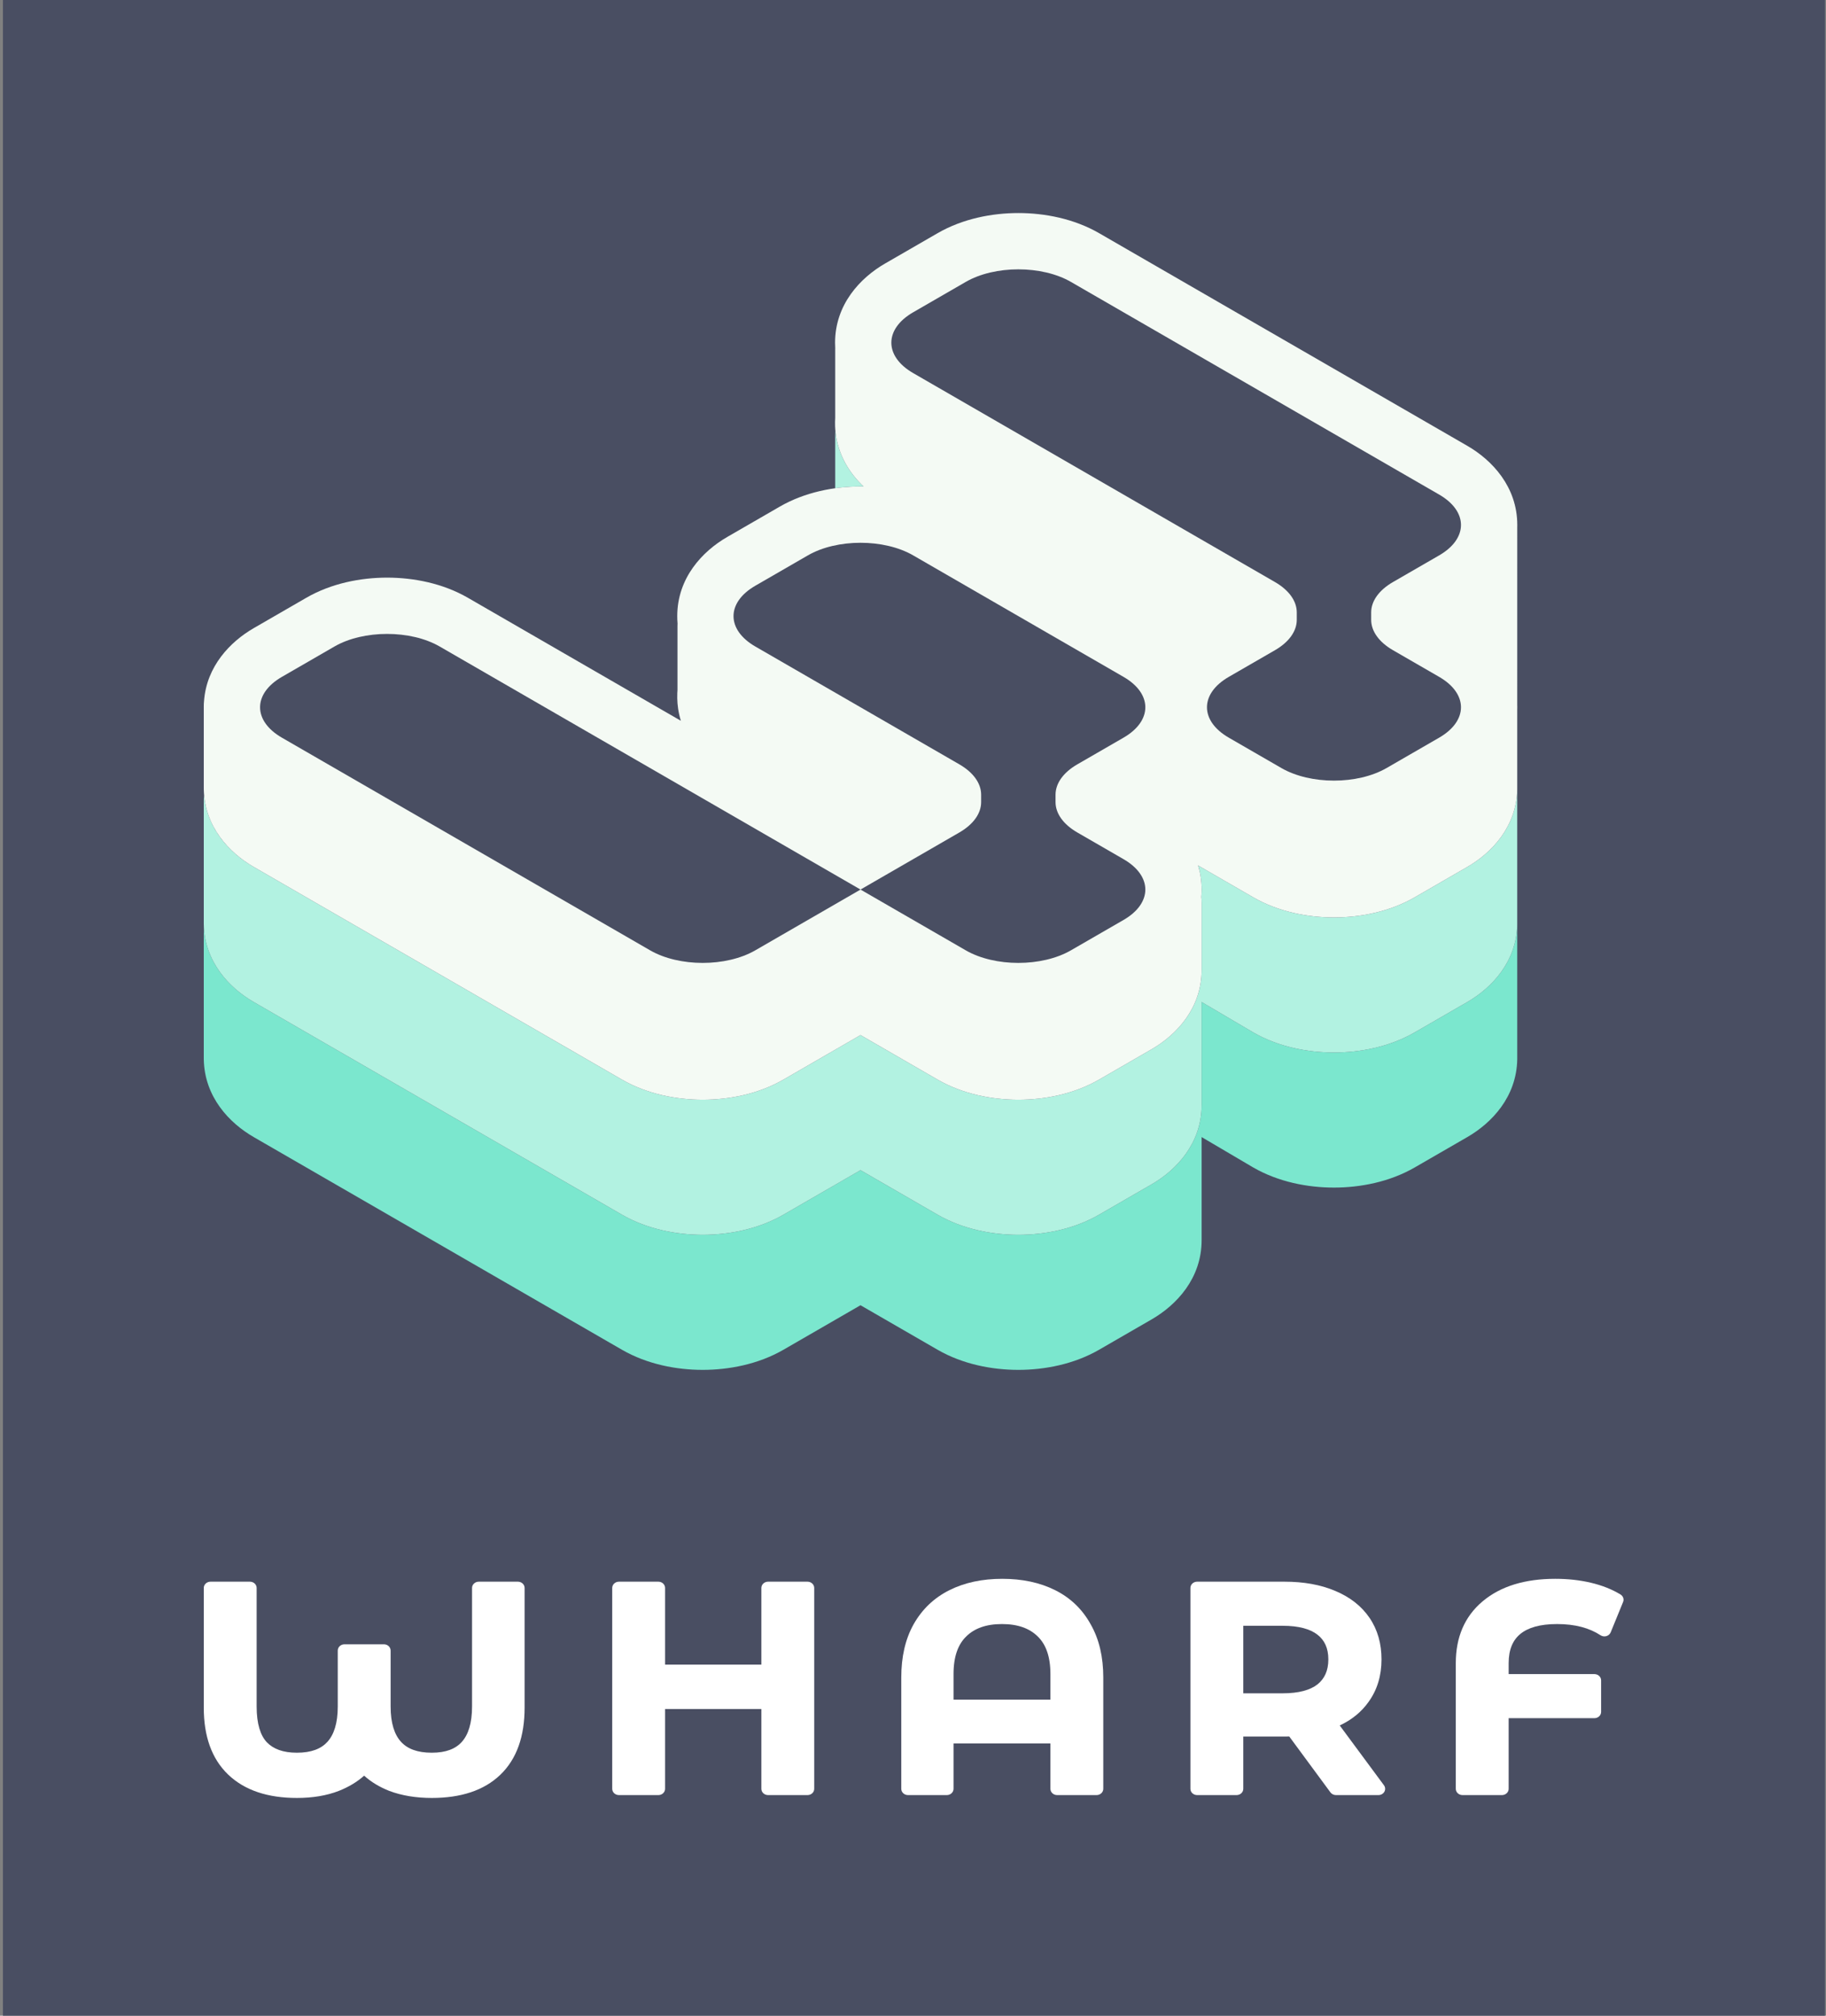 <svg width="464" height="512" viewBox="0 0 464 512" fill="none" xmlns="http://www.w3.org/2000/svg">
<rect x="0" y="0" width="464" height="512" fill="#808080" stroke="none"/>
<rect width="463" height="512" transform="translate(0.75)" fill="#494E62"/>
<path d="M133.307 403.344C133.307 402.465 132.542 401.753 131.597 401.753H121.661C120.716 401.753 119.951 402.465 119.951 403.344V433.448C119.951 437.713 118.99 440.615 117.362 442.434C115.784 444.198 113.347 445.196 109.721 445.196C106.008 445.196 103.511 444.191 101.897 442.423C100.238 440.605 99.261 437.707 99.261 433.448V419.247C99.261 418.369 98.495 417.657 97.551 417.657H87.537C86.593 417.657 85.828 418.369 85.828 419.247V433.448C85.828 437.709 84.856 440.608 83.207 442.427C81.605 444.193 79.128 445.196 75.444 445.196C71.895 445.196 69.438 444.237 67.791 442.527C66.189 440.812 65.215 437.899 65.215 433.448V403.344C65.215 402.465 64.449 401.753 63.505 401.753H53.491C52.547 401.753 51.781 402.465 51.781 403.344V433.739C51.781 440.946 53.755 446.7 57.964 450.737C62.172 454.773 68.087 456.687 75.444 456.687C79.422 456.687 82.992 456.102 86.117 454.887L86.131 454.882C88.615 453.892 90.757 452.609 92.53 451.022C94.273 452.611 96.4 453.893 98.88 454.882L98.914 454.895C102.129 456.101 105.742 456.687 109.721 456.687C117.071 456.687 122.964 454.801 127.125 450.809C131.336 446.771 133.307 440.991 133.307 433.739V403.344Z" fill="white"/>
<path d="M206.9 403.344C206.9 402.465 206.135 401.753 205.19 401.753H195.177C194.232 401.753 193.467 402.465 193.467 403.344V422.819H169.002V403.344C169.002 402.465 168.237 401.753 167.293 401.753H157.279C156.335 401.753 155.569 402.465 155.569 403.344V454.367C155.569 455.246 156.335 455.958 157.279 455.958H167.293C168.237 455.958 169.002 455.246 169.002 454.367V434.09H193.467V454.367C193.467 455.246 194.232 455.958 195.177 455.958H205.19C206.135 455.958 206.9 455.246 206.9 454.367V403.344Z" fill="white"/>
<path fill-rule="evenodd" clip-rule="evenodd" d="M278.642 455.958C279.586 455.958 280.351 455.246 280.351 454.367V426.086C280.351 420.892 279.314 416.373 277.154 412.594C275.053 408.78 272.041 405.868 268.128 403.911C264.243 401.968 259.744 401.024 254.686 401.024C249.628 401.024 245.129 401.968 241.244 403.911C237.332 405.868 234.296 408.779 232.144 412.59L232.14 412.597C230.033 416.375 229.021 420.893 229.021 426.086V454.367C229.021 455.246 229.786 455.958 230.73 455.958H240.59C241.534 455.958 242.3 455.246 242.3 454.367V442.837H266.918V454.367C266.918 455.246 267.684 455.958 268.628 455.958H278.642ZM263.687 415.66L263.699 415.672C265.747 417.651 266.918 420.733 266.918 425.211V431.711H242.3V425.211C242.3 420.733 243.471 417.651 245.519 415.672L245.531 415.66C247.601 413.62 250.548 412.515 254.609 412.515C258.67 412.515 261.617 413.62 263.687 415.66Z" fill="white"/>
<path fill-rule="evenodd" clip-rule="evenodd" d="M338.072 455.267C338.391 455.699 338.918 455.958 339.482 455.958H350.266C350.901 455.958 351.484 455.63 351.78 455.107C352.075 454.585 352.035 453.952 351.675 453.466L340.435 438.272C343.501 436.831 345.961 434.84 347.762 432.286C349.978 429.218 351.052 425.596 351.052 421.493C351.052 417.501 350.062 413.964 348.014 410.949C345.968 407.937 343.025 405.653 339.262 404.081C335.554 402.511 331.247 401.753 326.387 401.753H304.203C303.259 401.753 302.494 402.465 302.494 403.344V454.367C302.494 455.246 303.259 455.958 304.203 455.958H314.217C315.161 455.958 315.927 455.246 315.927 454.367V441.088H326.387C326.833 441.088 327.242 441.082 327.607 441.071L338.072 455.267ZM334.768 415.208C336.562 416.597 337.541 418.61 337.541 421.493C337.541 424.371 336.565 426.418 334.759 427.858C332.925 429.274 330.071 430.108 325.925 430.108H315.927V412.952H325.925C330.078 412.952 332.934 413.788 334.768 415.208Z" fill="white"/>
<path d="M383.361 454.367V436.423H405.144C406.089 436.423 406.854 435.711 406.854 434.833V426.815C406.854 425.936 406.089 425.224 405.144 425.224H383.361V422.441C383.361 418.965 384.432 416.59 386.327 415.031C388.259 413.442 391.275 412.515 395.67 412.515C400.229 412.515 403.868 413.499 406.7 415.358C407.132 415.641 407.68 415.723 408.186 415.58C408.691 415.436 409.097 415.083 409.284 414.624L412.443 406.897C412.728 406.198 412.452 405.409 411.778 405C409.596 403.677 407.081 402.689 404.256 402.021C401.433 401.353 398.414 401.024 395.208 401.024C387.568 401.024 381.337 402.875 376.729 406.757C372.145 410.613 369.927 415.911 369.927 422.441V454.367C369.927 455.246 370.693 455.958 371.637 455.958H381.651C382.595 455.958 383.361 455.246 383.361 454.367Z" fill="white"/>
<path d="M385.541 234.787C385.367 244.311 379.068 250.926 372.856 254.511L359.49 262.228C353.11 265.91 345.652 267.341 338.969 267.341C332.286 267.341 324.827 265.91 318.451 262.228L305.34 254.511V280.711C305.34 290.415 298.947 297.179 292.651 300.814L279.285 308.531C272.905 312.212 265.447 313.643 258.764 313.643C252.081 313.643 244.622 312.212 238.246 308.531L218.661 297.225L199.08 308.531C192.7 312.212 185.242 313.643 178.559 313.643C171.876 313.643 164.421 312.212 158.041 308.531L64.47 254.511C58.258 250.926 51.959 244.311 51.785 234.787L51.781 234.198V268.508L51.785 269.097C51.959 278.621 58.258 285.235 64.47 288.821L158.041 342.841C164.421 346.522 171.876 347.953 178.559 347.953C185.242 347.953 192.7 346.522 199.08 342.841L218.661 331.534L238.246 342.841C244.622 346.522 252.081 347.953 258.764 347.953C265.447 347.953 272.905 346.522 279.285 342.841L292.651 335.123C298.947 331.489 305.34 324.725 305.34 315.02V288.821L318.451 296.538C324.827 300.22 332.286 301.65 338.969 301.65C345.652 301.65 353.11 300.22 359.49 296.538L372.856 288.821C379.068 285.235 385.367 278.621 385.541 269.097L385.541 234.787Z" fill="#7BE7CE"/>
<path d="M51.865 201.987C51.81 202.497 51.781 203.016 51.781 203.541V234.199L51.785 234.788C51.959 244.312 58.258 250.926 64.47 254.512L158.041 308.532C164.421 312.213 171.876 313.644 178.559 313.644C185.242 313.644 192.7 312.213 199.08 308.532L218.661 297.225L238.246 308.532C244.622 312.213 252.081 313.644 258.764 313.644C265.447 313.644 272.905 312.213 279.285 308.532L292.651 300.814C298.947 297.18 305.34 290.416 305.34 280.711V254.512L318.451 262.229C324.827 265.911 332.286 267.341 338.969 267.341C345.652 267.341 353.11 265.911 359.49 262.229L372.856 254.512C379.068 250.926 385.367 244.312 385.541 234.788V200.479C385.366 210.002 379.067 216.616 372.856 220.201L359.49 227.918C353.11 231.6 345.652 233.031 338.969 233.031C332.286 233.031 324.827 231.6 318.451 227.918L305.085 220.201C304.87 220.077 304.655 219.949 304.44 219.818C305.019 221.711 305.347 223.757 305.347 225.954C305.347 226.596 305.319 227.226 305.265 227.842C305.315 228.326 305.34 228.815 305.34 229.309V246.401C305.34 256.105 298.947 262.869 292.651 266.504L279.285 274.221C272.905 277.902 265.447 279.333 258.764 279.333C252.081 279.333 244.622 277.902 238.246 274.221L218.661 262.915L199.08 274.221C192.7 277.902 185.242 279.333 178.559 279.333C171.876 279.333 164.421 277.902 158.041 274.221L64.47 220.201C58.592 216.808 52.636 210.703 51.865 201.987Z" fill="#B2F2E1"/>
<path d="M212.284 109.458C212.297 109.596 212.311 109.735 212.327 109.874C212.999 115.653 215.871 120.205 219.446 123.574C219.186 123.57 218.928 123.568 218.67 123.568C216.581 123.568 214.417 123.708 212.233 124.013V110.668C212.233 110.26 212.25 109.857 212.284 109.458Z" fill="#B2F2E1"/>
<path d="M77.845 151.831L64.478 159.548C58.522 162.986 52.481 169.223 51.844 178.1C51.803 178.517 51.781 178.952 51.781 179.407V199.888L51.785 200.477C51.959 210.001 58.258 216.615 64.47 220.201L158.041 274.221C164.421 277.902 171.876 279.333 178.559 279.333C185.242 279.333 192.7 277.902 199.08 274.221L218.661 262.914L238.246 274.221C244.622 277.902 252.081 279.333 258.764 279.333C265.447 279.333 272.905 277.902 279.285 274.221L292.651 266.503C298.947 262.868 305.34 256.105 305.34 246.4V229.309C305.34 228.815 305.315 228.326 305.265 227.842C305.319 227.226 305.347 226.596 305.347 225.954C305.347 223.757 305.019 221.711 304.44 219.817C304.655 219.949 304.87 220.077 305.085 220.201L318.451 227.918C324.827 231.6 332.286 233.03 338.969 233.03C345.652 233.03 353.11 231.6 359.49 227.918L372.856 220.201C379.068 216.615 385.367 210.001 385.541 200.477V180.331C385.548 180.106 385.552 179.88 385.552 179.652C385.552 179.423 385.548 179.197 385.541 178.972L385.545 133.91C385.549 133.724 385.552 133.537 385.552 133.349C385.552 123.645 379.16 116.881 372.863 113.246L279.291 59.227C272.914 55.545 265.456 54.114 258.773 54.114C252.09 54.114 244.632 55.545 238.255 59.227L224.887 66.944C218.591 70.579 212.199 77.343 212.199 87.047C212.199 87.504 212.213 87.955 212.241 88.4C212.236 88.555 212.233 88.713 212.233 88.871V106.17C212.188 106.857 212.181 107.545 212.205 108.232C212.223 108.78 212.264 109.327 212.327 109.873C212.999 115.653 215.871 120.204 219.446 123.574C219.186 123.57 218.928 123.568 218.67 123.568C211.987 123.568 204.529 124.999 198.152 128.68L184.785 136.397C178.488 140.032 172.096 146.796 172.096 156.5C172.096 157.131 172.123 157.75 172.176 158.356C172.164 158.59 172.158 158.826 172.158 159.063V175.257L172.134 175.652L172.11 176.085C172.092 176.506 172.089 176.928 172.096 177.35C172.11 178.229 172.183 179.107 172.312 179.981C172.472 181.058 172.708 182.091 173.01 183.08L118.881 151.831C112.504 148.15 105.046 146.719 98.363 146.719C91.68 146.719 84.222 148.15 77.845 151.831Z" fill="#F4FAF4"/>
<path d="M272.135 71.61C264.753 67.348 252.783 67.348 245.4 71.61L232.033 79.327C224.65 83.589 224.65 90.499 232.033 94.761L323.983 147.844C327.529 149.891 329.52 152.667 329.52 155.561V157.434C329.52 160.328 327.529 163.104 323.983 165.151L312.238 171.932C304.855 176.194 304.855 183.104 312.238 187.366L325.605 195.083C332.988 199.345 344.957 199.345 352.34 195.083L365.708 187.366C373.09 183.104 373.09 176.194 365.708 171.932L353.962 165.151C350.417 163.104 348.425 160.328 348.425 157.434V155.561C348.425 152.667 350.417 149.891 353.962 147.844L365.708 141.063C373.09 136.801 373.09 129.891 365.708 125.629L272.135 71.61Z" fill="#494E62"/>
<path d="M111.725 164.215C104.343 159.953 92.373 159.953 84.99 164.215L71.623 171.932C64.24 176.194 64.24 183.104 71.623 187.366L165.195 241.385C172.578 245.647 184.548 245.647 191.93 241.385L218.665 225.951L111.725 164.215Z" fill="#494E62"/>
<path d="M268.22 203.736C268.22 206.631 270.212 209.406 273.757 211.453L285.503 218.234C292.885 222.496 292.885 229.406 285.503 233.668L272.135 241.385C264.753 245.647 252.783 245.647 245.4 241.385L218.665 225.951L243.778 211.453C247.324 209.406 249.315 206.631 249.315 203.736L249.315 201.864C249.315 198.969 247.324 196.193 243.778 194.147L191.93 164.215C184.548 159.953 184.548 153.043 191.93 148.781L205.298 141.063C212.68 136.801 224.65 136.801 232.033 141.063L285.503 171.932C292.885 176.194 292.885 183.104 285.503 187.366L273.757 194.147C270.212 196.193 268.22 198.969 268.22 201.864L268.22 203.736Z" fill="#494E62"/>
</svg>
